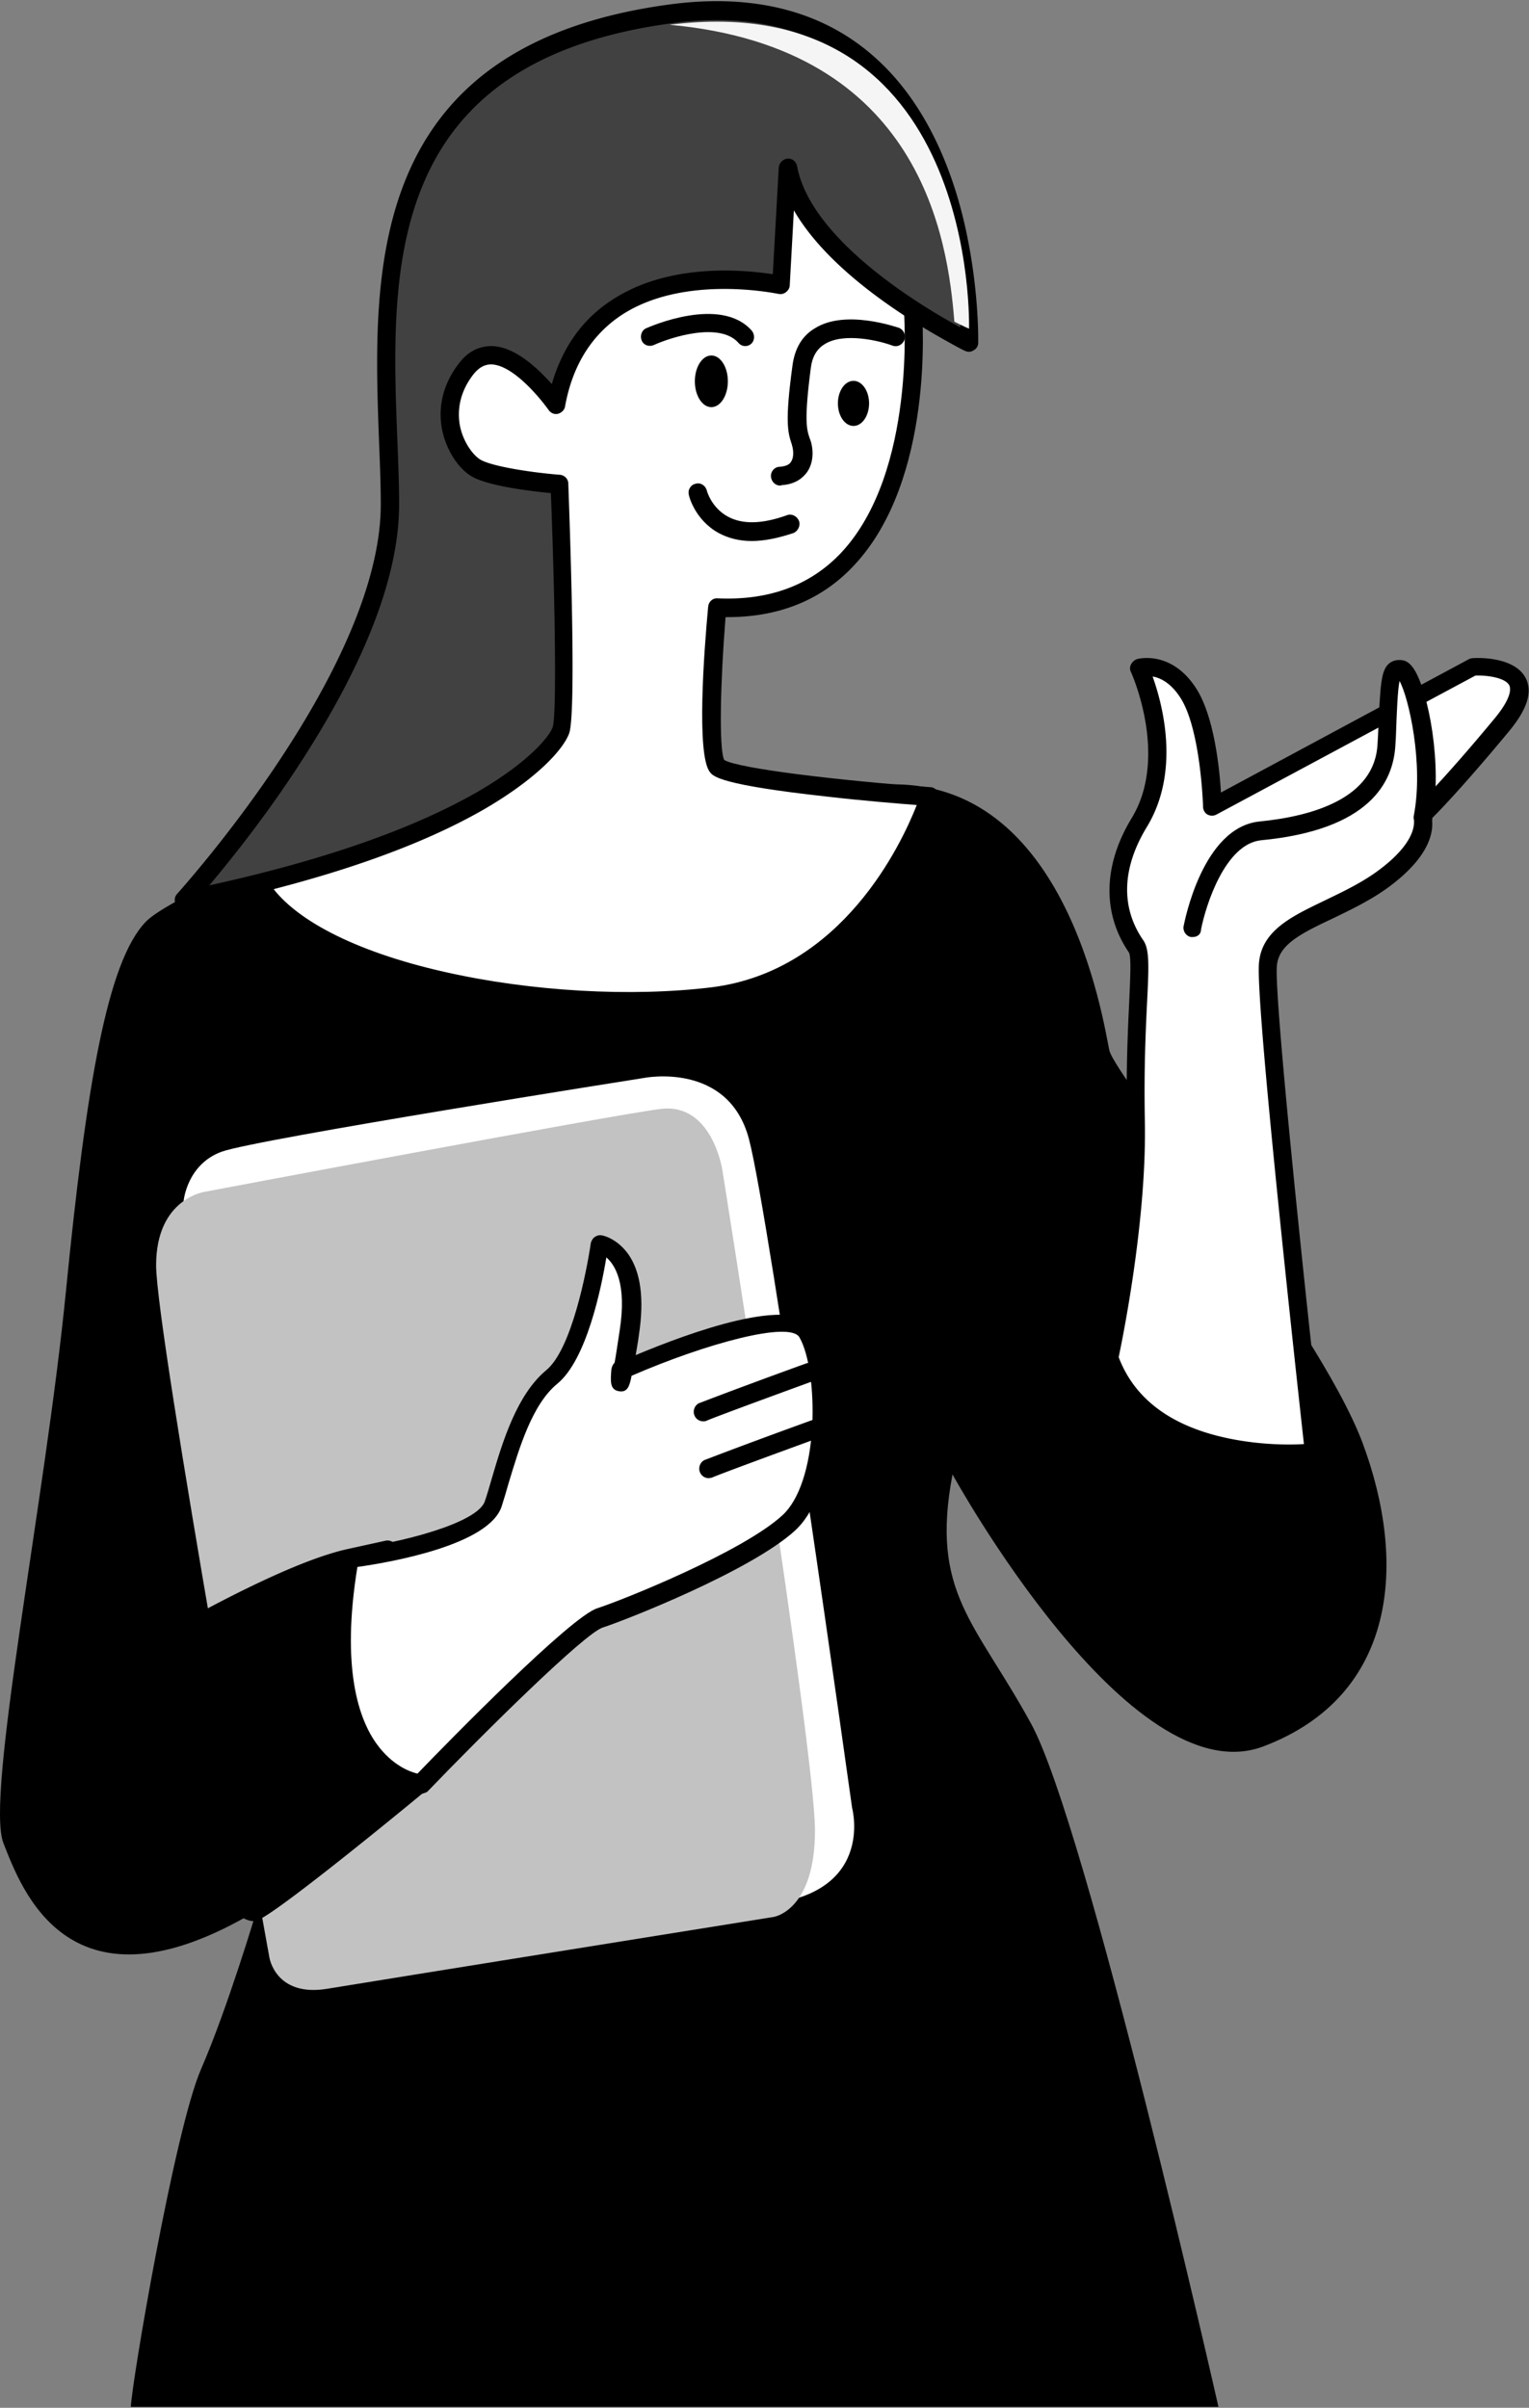 <svg
      width="353"
      height="556"
      fill="none"
      xmlns="http://www.w3.org/2000/svg"
    >
      <rect width="100%" height="100%" fill="#808080" stroke="none"/>
      <path
        d="M73.62 192.836s-34.296 14.21-39.906 19.959c-8.892 9.112-13.761 37.531-18.525 85.693C10.426 346.65-3.44 414.879.793 425.618c4.234 10.738 15.243 41.436 58.431 15.62 0 0-6.669 22.453-12.808 36.555-6.14 14.101-16.196 73.544-16.196 77.991h251.083s-30.38-134.397-43.294-157.827c-12.808-23.43-23.287-30.155-18.101-57.49 0 0 40.86 74.52 71.769 62.805 30.909-11.715 33.237-42.412 22.864-70.181-10.48-27.769-57.055-84.283-58.431-90.575-1.376-6.291-9.95-65.408-54.196-61.178-44.247 4.122-128.294 11.498-128.294 11.498z"
        fill="#000"
      />
      <path
        d="M44.087 287.315l-1.693-9.979s.74-8.461 8.785-11.39c8.045-2.928 97.491-17.03 97.491-17.03s19.477-3.905 24.24 14.102c4.763 18.006 23.817 154.464 23.817 154.464s5.716 20.935-22.335 22.454c-28.051 1.302-130.305-152.621-130.305-152.621z"
        fill="#fff"
      />
      <path
        d="M47.474 275.166s-11.432 1.411-11.432 17.031 26.146 159.779 26.146 159.779 1.376 9.22 13.337 7.268c11.856-1.953 103.101-16.596 103.101-16.596s9.527-1.41 9.527-19.959-21.383-152.512-21.383-152.512-2.328-15.62-14.29-14.102c-11.961 1.519-105.005 19.091-105.005 19.091z"
        fill="#C2C2C2"
      />
      <path
        d="M19 390.798s41.706-26.467 61.712-30.915c0 0-10.797 47.403 16.196 52.176 0 0-31.015 25.599-37.578 29.179-6.563 3.579-40.33-50.44-40.33-50.44z"
        fill="#000"
      />
      <path
        d="M58.589 443.624c-3.07 0-8.786-4.122-23.605-25.057-9.21-13.017-17.678-26.576-17.783-26.684-.318-.543-.424-1.085-.318-1.627.106-.543.423-1.085.953-1.41 1.693-1.085 42.34-26.685 62.347-31.132l8.892-1.953c1.164-.217 2.222.543 2.54 1.628v.433c0 .977-.635 1.953-1.694 2.17l-7.515 1.627c-1.059 5.749-4.764 28.311 3.175 40.569 2.753 4.23 6.563 6.725 11.538 7.593.847.108 1.482.759 1.694 1.627a2.281 2.281 0 01-.74 2.278c-1.271 1.084-31.227 25.816-37.896 29.396-.318.325-.953.542-1.588.542zm-36.625-52.175c14.502 22.996 32.073 47.077 36.52 47.728 5.398-3.038 25.827-19.634 33.766-26.251-4.128-1.627-7.515-4.339-10.162-8.352-8.15-12.583-5.61-33.626-4.234-41.87-17.677 5.423-48.163 23.972-55.89 28.745z"
        fill="#000"
      />
      <path
        d="M80.712 359.883s30.38-3.905 33.344-12.691c2.964-8.786 5.822-22.887 13.549-29.179 7.727-6.291 11.009-30.698 11.009-30.698s9.738 1.411 6.88 20.502c-2.858 19.091-1.905 8.786-1.905 8.786s38.107-17.03 42.976-8.786c4.869 8.244 5.293 35.036-4.34 43.823-9.633 8.786-37.366 19.958-43.611 21.911-6.246 1.952-41.495 38.399-41.495 38.399s-25.087-2.386-16.407-52.067z"
        fill="#fff"
      />
      <path
        d="M97.12 414.228h-.212c-.318 0-7.41-.759-13.126-8.569-7.092-9.546-8.892-25.166-5.187-46.101.212-.976.953-1.627 1.8-1.736 12.067-1.518 29.85-6.074 31.544-11.172.529-1.519 1.058-3.363 1.588-5.207 2.54-8.678 5.821-19.416 12.596-25.057 5.822-4.773 9.315-22.779 10.268-29.288.106-.542.423-1.084.847-1.41.423-.325 1.058-.542 1.587-.434.318 0 3.493.651 6.14 4.231 2.964 4.122 3.81 10.413 2.54 18.766-.211 1.735-.529 3.254-.741 4.664 12.173-5.098 36.731-14.21 41.495-6.075 5.08 8.678 6.033 36.773-4.764 46.644-10.268 9.328-39.271 20.718-44.352 22.345-4.128 1.301-27.098 23.972-40.542 37.965-.317.109-.847.434-1.482.434zm-14.608-52.392c-3.811 23.43.317 35.253 4.551 41.002 3.493 4.773 7.516 6.292 9.315 6.726 7.41-7.702 35.355-36.23 41.495-38.183 6.033-1.952 33.555-13.016 42.764-21.477 3.811-3.471 6.351-10.956 6.881-20.61.423-8.352-.741-16.705-2.964-20.501-2.223-3.797-21.488 1.41-38.742 8.895-.424 2.169-.847 3.905-2.858 3.579-2.223-.325-2.012-2.386-1.8-5.098.106-.542.318-1.085.741-1.519.318-1.627.635-4.013 1.164-7.376 1.694-10.847-1.058-15.186-3.069-16.921-1.165 7.05-4.552 23.647-11.327 29.179-5.821 4.772-8.785 14.86-11.22 22.887-.529 1.844-1.058 3.688-1.588 5.315-2.752 9.004-25.616 13.017-33.343 14.102z"
        fill="#000"
      />
      <path
        d="M59.33 203.141l30.909-35.254 12.067-111.51 65.946-27.009 42.553 22.671v19.308s6.14 71.266-45.199 68.88c0 0-2.964 32.976 0 36.664 2.964 3.688 49.01 7.05 49.01 7.05s-12.702 41.545-50.068 46.21c-37.261 4.664-94.21-5.316-105.218-27.01z"
        fill="#fff"
      />
      <path
        d="M145.176 233.405c-14.396 0-29.638-1.627-43.505-4.773-13.443-3.037-36.943-10.305-44.14-24.515-.424-.759-.318-1.735.317-2.495l30.38-34.819 11.855-110.75c.106-.76.635-1.52 1.27-1.736l65.947-27.01c.529-.217 1.164-.217 1.799.109l42.553 22.67c.741.326 1.164 1.085 1.164 1.953v19.2c.212 2.603 2.858 39.484-15.56 59.226-7.516 8.135-17.572 12.148-29.745 12.04-1.164 14.318-1.587 30.372-.317 32.976 3.07 1.952 26.463 4.772 47.634 6.291.635 0 1.27.434 1.587.976.318.543.424 1.193.318 1.844-.106.434-13.549 42.955-51.762 47.728-6.245.759-12.914 1.085-19.795 1.085zM61.87 203.466c5.399 8.678 20.006 16.271 40.648 20.936 20.006 4.555 43.188 5.857 61.818 3.579 30.168-3.796 43.823-33.192 47.316-42.087-4.128-.326-12.385-.976-20.747-1.953-24.664-2.711-26.252-4.664-26.993-5.64-3.175-3.905-1.376-27.986-.423-38.182.106-1.194 1.058-2.061 2.223-1.953 11.855.542 21.488-3.037 28.58-10.63 17.36-18.658 14.396-55.647 14.396-55.972V53.341l-40.647-21.586-63.935 26.142L92.25 168.103c0 .434-.212.868-.53 1.194l-29.85 34.168z"
        fill="#000"
      />
      <path
        d="M223.719 79.049l-3.387-1.736c-9.421-5.098-35.249-20.718-38.53-38.616l-1.482 27.118s-44.882-10.196-51.868 27.66c0 0-12.808-18.44-20.641-8.46-7.834 9.979-2.329 20.284 1.905 22.996 4.234 2.712 19.477 3.905 19.477 3.905s1.905 52.066.317 56.731c-1.587 4.664-18.206 25.382-87.116 39.267 0 0 47.527-52.067 47.527-91.442 0-39.376-13.02-102.615 64.676-113.246 71.451-9.762 69.122 75.823 69.122 75.823z"
        fill="#414141"
      />
      <path
        d="M42.394 209.975c-.741 0-1.482-.434-1.8-1.085-.423-.868-.318-1.844.318-2.495.423-.542 46.998-51.85 46.998-89.923 0-4.665-.212-9.763-.423-15.078C86.11 63.104 84.1 10.603 154.386 1.057c19.9-2.712 36.201 1.627 48.269 12.8 12.702 11.715 18.312 28.853 20.747 41.22 2.646 13.233 2.434 23.646 2.434 24.08 0 .76-.423 1.41-1.058 1.736-.635.433-1.376.433-2.011.108-.106 0-1.377-.65-3.494-1.844-8.891-4.881-27.733-16.27-35.99-30.59l-.952 17.248c0 .65-.318 1.193-.847 1.627a2.032 2.032 0 01-1.694.434c-.211 0-22.017-4.773-36.625 5.098-6.668 4.556-11.008 11.498-12.702 20.827-.106.868-.847 1.518-1.588 1.735-.847.217-1.693-.108-2.223-.867-2.011-2.82-8.256-10.414-13.231-10.522-1.482 0-2.752.65-4.023 2.17-3.599 4.555-3.705 8.894-3.281 11.606.635 3.796 2.858 6.942 4.657 8.135 2.753 1.736 12.809 3.146 18.525 3.58 1.058.108 1.905.976 1.905 2.061.318 8.786 1.905 52.717.212 57.599-1.271 3.579-7.092 10.196-19.266 17.355-16.407 9.546-39.8 17.356-69.333 23.322h-.423zM165.5 4.637c-3.387 0-6.88.217-10.585.759-66.476 9.003-64.676 57.165-63.194 95.889.212 5.316.423 10.414.423 15.187 0 16.813-8.15 37.531-24.134 61.72-7.516 11.39-15.137 20.827-19.689 26.251 26.252-5.749 46.999-13.017 61.924-21.586 12.491-7.268 16.831-13.234 17.36-14.97.953-2.82.529-29.613-.423-54.019-4.446-.434-14.82-1.627-18.525-4.013-2.646-1.627-5.716-5.749-6.668-11.065-.636-3.688-.424-9.328 4.128-15.077 2.011-2.603 4.552-3.797 7.41-3.797 5.398.109 10.691 5.207 13.866 8.787 2.435-8.353 6.881-14.753 13.549-19.2 13.338-9.003 31.015-7.16 37.472-6.183l1.376-24.623c.106-1.085.953-1.953 2.012-2.061 1.058-.109 2.011.65 2.222 1.735 3.176 17.248 29.428 32.76 37.472 37.098.106 0 .106.109.212.109-.318-10.305-3.07-41.22-21.806-58.467-9.103-8.352-20.641-12.474-34.402-12.474z"
        fill="#000"
      />
      <path
        d="M223.719 75.903s-1.27-.543-3.387-1.627c-1.482-18.657-7.41-63.24-65.735-68.555 71.451-9.003 69.122 70.182 69.122 70.182z"
        fill="#F5F5F5"
      />
      <path
        d="M256.047 313.61s6.669-30.155 6.14-54.996c-.424-24.84 1.905-37.206 0-39.917-1.906-2.712-8.68-13.126.741-28.529 9.315-15.403 0-35.795 0-35.795s6.669-1.844 11.538 6.399c4.869 8.136 5.292 25.817 5.292 25.817l60.231-32.325s18.63-1.193 6.668 13.342c-11.961 14.535-18.63 20.827-18.63 20.827s2.964 5.857-8.468 14.535-26.04 9.98-26.992 19.959c-.847 9.979 10.691 112.92 10.691 112.92s-37.79 3.796-47.211-22.237z"
        fill="#fff"
      />
      <path
        d="M297.859 338.016c-3.81 0-9.209-.325-15.031-1.518-14.713-3.146-24.664-10.739-28.686-22.129-.106-.434-.212-.868-.106-1.193.106-.325 6.563-30.264 6.14-54.562-.212-11.823.211-20.826.529-27.335.212-5.315.529-10.413-.106-11.389-6.139-9.003-5.928-20.068.635-30.915 8.68-14.21 0-33.518-.106-33.735a1.907 1.907 0 010-1.844c.318-.542.741-.976 1.376-1.193.318-.108 8.257-2.169 13.973 7.268 3.811 6.4 5.081 17.789 5.398 23.538l57.267-30.806c.212-.108.529-.217.847-.217.952-.108 9.738-.434 12.279 4.664 1.587 3.146.317 7.16-3.917 12.258-9.527 11.498-15.56 17.898-17.783 20.067.423 2.712-.106 8.461-9.633 15.62-4.34 3.254-9.209 5.532-13.443 7.593-7.622 3.58-12.279 6.075-12.702 10.848-.636 7.701 6.668 76.906 10.691 112.485.105.543-.106 1.194-.424 1.627-.317.434-.847.76-1.482.76-.106-.109-2.328.108-5.716.108zm-39.589-24.623c3.705 9.762 12.279 16.054 25.405 18.766 7.304 1.518 14.078 1.518 17.36 1.301-1.694-15.511-11.221-101.747-10.374-111.075.635-7.593 7.728-10.848 15.137-14.427 4.234-2.061 8.68-4.122 12.703-7.159 9.526-7.159 7.833-11.824 7.833-11.824-.424-.868-.212-1.844.423-2.495.106-.108 6.669-6.508 18.418-20.718 3.917-4.773 3.599-6.834 3.282-7.484-.847-1.736-4.975-2.387-7.833-2.278l-59.807 32.107a2.19 2.19 0 01-2.011 0c-.635-.325-1.059-1.084-1.059-1.844 0-.217-.529-17.247-4.975-24.731-2.223-3.688-4.763-4.99-6.669-5.315 2.329 6.508 6.457 22.019-1.376 34.819-5.716 9.437-6.033 18.549-.741 26.142 1.376 2.061 1.271 5.749.847 14.101-.317 6.509-.741 15.404-.529 27.119.529 22.887-5.081 50.439-6.034 54.995z"
        fill="#000"
      />
      <path
        d="M275.375 214.205s3.917-21.26 15.667-22.454c11.749-1.193 28.474-5.206 29.109-20.067.635-14.861.635-17.79 3.387-17.247 2.753.542 7.834 20.176 4.975 34.169"
        fill="#fff"
      />
      <path
        d="M275.375 216.374h-.423c-1.164-.216-1.905-1.41-1.694-2.494.212-.977 4.34-22.888 17.572-24.19 12.067-1.193 26.675-5.315 27.204-18.006l.106-1.736c.529-11.932.635-15.186 2.646-16.813.847-.651 1.906-.868 3.176-.651.952.217 1.693.868 2.434 1.953 3.388 5.098 6.669 22.345 4.235 34.819-.212 1.194-1.377 1.953-2.541 1.736-1.164-.217-1.905-1.41-1.694-2.603 2.329-11.932-1.164-27.335-3.281-31.132-.423 1.953-.635 6.725-.847 12.908l-.106 1.736c-.423 8.786-6.033 19.742-31.015 22.128-8.362.868-12.808 15.186-13.866 20.61 0 1.085-.847 1.735-1.906 1.735zM172.063 79.916c-.529 0-1.164-.217-1.588-.759-4.34-4.881-15.56-1.302-19.583.542-1.058.434-2.328 0-2.752-1.084-.423-1.085 0-2.387 1.059-2.82.741-.326 17.148-7.594 24.346.542.741.867.741 2.278-.106 3.037-.317.325-.847.542-1.376.542zM180.108 112.133c-1.059 0-2.011-.868-2.117-2.061-.106-1.194.847-2.278 2.011-2.278 1.27-.109 2.223-.434 2.646-1.193.635-.977.53-2.387.318-3.363-.106-.217-.106-.542-.212-.759-.847-2.604-1.588-4.99.212-18.115.529-3.905 2.223-6.834 5.187-8.57 7.092-4.447 18.841-.216 19.371-.108 1.058.434 1.693 1.627 1.27 2.82-.423 1.085-1.588 1.736-2.752 1.302-2.858-1.085-11.221-3.146-15.666-.326-1.8 1.085-2.858 2.93-3.176 5.424-1.588 12.149-.953 14.21-.318 16.162.106.326.212.543.318.868.741 2.604.423 5.207-.847 7.051-.847 1.193-2.54 2.82-5.822 3.037-.317.109-.423.109-.423.109zM173.545 124.932c-2.858 0-5.398-.65-7.621-1.844-5.505-3.037-6.881-8.569-6.881-8.786-.317-1.193.424-2.386 1.588-2.603 1.164-.326 2.223.434 2.54 1.518 0 .109 1.059 4.014 4.87 6.075 3.387 1.844 7.939 1.735 13.655-.326 1.058-.433 2.328.217 2.752 1.302.423 1.085-.212 2.386-1.27 2.82-3.599 1.194-6.775 1.844-9.633 1.844zM164.23 94.018c2.105 0 3.811-2.671 3.811-5.966 0-3.295-1.706-5.966-3.811-5.966s-3.811 2.67-3.811 5.966c0 3.295 1.706 5.966 3.811 5.966z"
        fill="#000"
      />
      <path
        d="M197.044 98.357c1.988 0 3.599-2.331 3.599-5.207s-1.611-5.207-3.599-5.207c-1.987 0-3.599 2.331-3.599 5.207s1.612 5.207 3.599 5.207z"
        fill="#000"
      />
      <path
        d="M186.777 316.928c-18.948 6.943-24.452 9.112-24.452 9.112l24.452-9.112z"
        fill="#fff"
      />
      <path
        d="M162.325 328.209a2.173 2.173 0 01-2.012-1.41c-.423-1.084.106-2.386 1.165-2.82.106 0 5.716-2.278 24.558-9.112 1.164-.434 2.328.217 2.752 1.302.423 1.085-.212 2.386-1.27 2.82-18.736 6.834-24.347 9.004-24.452 9.112-.212.108-.53.108-.741.108z"
        fill="#000"
      />
      <path
        d="M188.153 330.054c-18.948 6.942-24.452 9.111-24.452 9.111l24.452-9.111z"
        fill="#fff"
      />
      <path
        d="M163.595 341.335a2.172 2.172 0 01-2.011-1.411c-.424-1.084.105-2.386 1.164-2.82.106 0 5.716-2.278 24.558-9.111 1.164-.434 2.329.216 2.752 1.301.423 1.085-.212 2.387-1.27 2.82-18.736 6.834-24.346 9.004-24.452 9.112-.212 0-.424.109-.741.109z"
        fill="#000"
      />
    </svg>